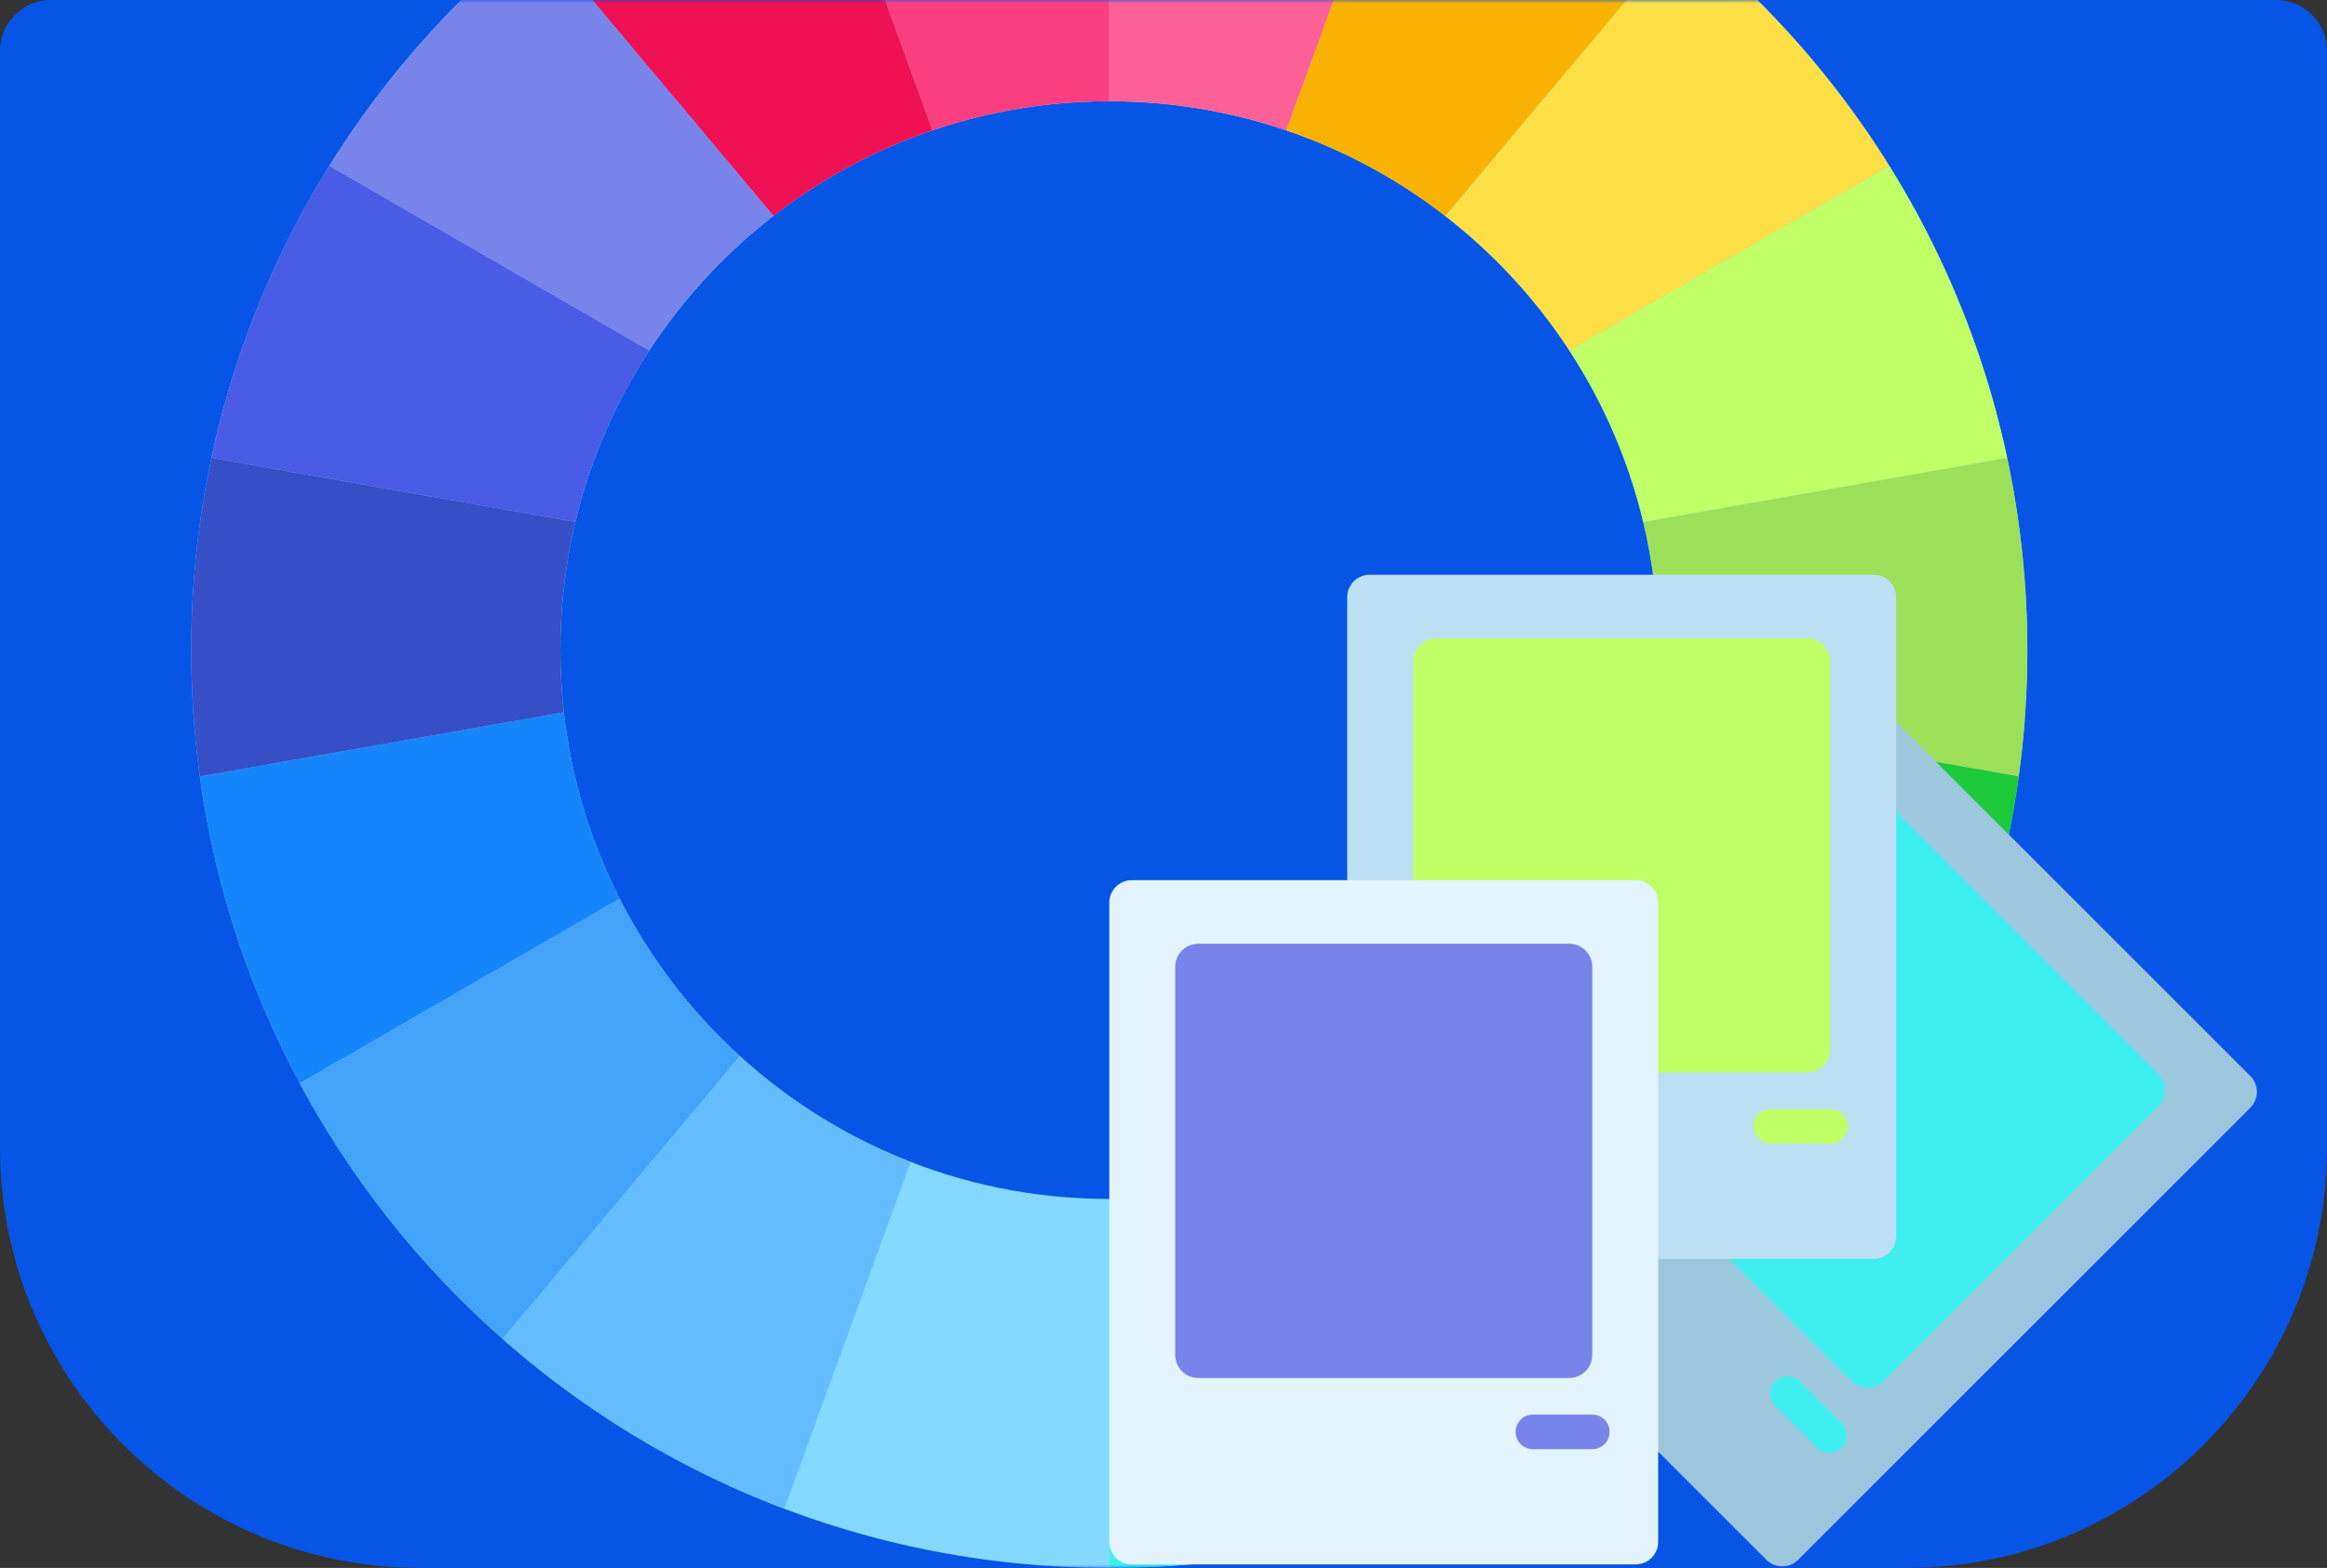 <svg xmlns="http://www.w3.org/2000/svg" xmlns:xlink="http://www.w3.org/1999/xlink" width="365" height="246" viewBox="0 0 365 246">
    <rect x="0" y="0" width="365" height="246" fill="#333333" stroke="none"/>
    <defs>
        <path id="a" d="M8 0h349a8 8 0 0 1 8 8v172c0 36.45-29.55 66-66 66H66c-36.45 0-66-29.55-66-66V8a8 8 0 0 1 8-8z"/>
    </defs>
    <g fill="none" fill-rule="evenodd">
        <mask id="b" fill="#fff">
            <use xlink:href="#a"/>
        </mask>
        <use fill="#0655E7" xlink:href="#a"/>
        <g fill-rule="nonzero" mask="url(#b)">
            <path fill="#83D9FF" d="M30 102C30 22.47 94.47-42 174-42s144 64.47 144 144-64.47 144-144 144S30 181.53 30 102zm144 86.11c47.558 0 86.11-38.552 86.11-86.11S221.559 15.89 174 15.89 87.89 54.441 87.89 102s38.552 86.11 86.11 86.11z"/>
            <path fill="#3FEFEF" d="M174 246v-57.89c10.993 0 21.498-2.056 31.164-5.81l19.806 54.417C209.121 242.715 191.947 246 174 246z"/>
            <path fill="#1DD1D9" d="M205.164 182.3a86.17 86.17 0 0 0 26.771-16.592l37.233 44.365c-12.894 11.357-27.833 20.45-44.198 26.644l-19.806-54.418z"/>
            <path fill="#17B5BA" d="M231.935 165.708a86.512 86.512 0 0 0 18.862-24.709l50.176 28.973a144.512 144.512 0 0 1-31.807 40.1l-37.23-44.364z"/>
            <path fill="#9BE058" d="M257.751 81.897l57.078-10.065C316.91 81.56 318 91.65 318 102c0 6.721-.464 13.333-1.356 19.813l-57.078-10.06c.358-3.199.545-6.455.545-9.753 0-6.926-.818-13.652-2.36-20.103z"/>
            <path fill="#C0FF66" d="M246.17 54.998l50.18-28.973a143.118 143.118 0 0 1 18.48 45.807L257.75 81.897a85.7 85.7 0 0 0-11.582-26.899z"/>
            <path fill="#FFDF46" d="M226.68 33.883l37.232-44.372a144.763 144.763 0 0 1 32.438 36.514l-50.18 28.973a86.684 86.684 0 0 0-19.49-21.115z"/>
            <path fill="#FC3E81" d="M126.46-33.962C141.346-39.172 157.34-42 174-42v57.89a86.014 86.014 0 0 0-27.74 4.565l-19.8-54.417z"/>
            <path fill="#F01054" d="M84.088-10.489a143.72 143.72 0 0 1 42.365-23.473h.007l19.8 54.417a85.758 85.758 0 0 0-24.94 13.428L84.089-10.49z"/>
            <path fill="#7884EA" d="M51.65 26.025a144.801 144.801 0 0 1 32.438-36.514l37.233 44.372a86.632 86.632 0 0 0-19.488 21.115L51.65 26.025z"/>
            <path fill="#1685FB" d="M31.356 121.813l57.078-10.06A85.624 85.624 0 0 0 97.204 141l-50.18 28.973a142.916 142.916 0 0 1-15.668-48.16z"/>
            <path fill="#43A3F9" d="M47.024 169.972L97.201 141a86.56 86.56 0 0 0 18.864 24.709l-37.233 44.365a144.592 144.592 0 0 1-31.808-40.1z"/>
            <path fill="#64BDFF" d="M78.832 210.073l37.233-44.365a86.12 86.12 0 0 0 26.771 16.591l-19.808 54.418c-16.363-6.195-31.302-15.287-44.196-26.644z"/>
            <path fill="#4A5BE5" d="M33.17 71.832a143.118 143.118 0 0 1 18.48-45.807l50.18 28.973a85.7 85.7 0 0 0-11.581 26.9L33.171 71.831z"/>
            <path fill="#1CC939" d="M250.799 141a85.685 85.685 0 0 0 8.767-29.246l57.078 10.059a142.916 142.916 0 0 1-15.668 48.16l-50.177-28.974z"/>
            <path fill="#364EC6" d="M30 102c0-10.35 1.09-20.439 3.17-30.168L90.25 81.897A86.323 86.323 0 0 0 87.889 102c0 3.298.187 6.554.545 9.754l-57.078 10.059A145.182 145.182 0 0 1 30 102z"/>
            <path fill="#F9B200" d="M201.74 20.455l19.807-54.417a143.65 143.65 0 0 1 42.365 23.475l-37.23 44.37a85.826 85.826 0 0 0-24.942-13.428z"/>
            <path fill="#FD6096" d="M174 15.89V-42c16.66 0 32.66 2.828 47.547 8.038l-19.809 54.417A85.991 85.991 0 0 0 174 15.89z"/>
            <g>
                <path fill="#9CC6DB" d="M277.064 244.725l-55.891-55.893a3.523 3.523 0 0 1 0-4.983l70.92-70.92a3.524 3.524 0 0 1 4.983 0l55.891 55.891a3.524 3.524 0 0 1 0 4.984l-70.92 70.92a3.524 3.524 0 0 1-4.983 0z"/>
                <path fill="#3FEFEF" d="M290.367 216.666l-41.135-41.136a3.622 3.622 0 0 1 0-5.122l43.05-43.05a3.62 3.62 0 0 1 5.12 0l41.136 41.135a3.622 3.622 0 0 1 0 5.123l-43.05 43.05a3.62 3.62 0 0 1-5.12 0zM286.948 227.922a2.71 2.71 0 0 1-1.921-.795l-6.581-6.582a2.715 2.715 0 0 1 0-3.84 2.715 2.715 0 0 1 3.84 0l6.583 6.58a2.719 2.719 0 0 1-1.921 4.637z"/>
                <path fill="#BDDFF4" d="M293.883 197.52h-79.044a3.523 3.523 0 0 1-3.523-3.523V93.7a3.524 3.524 0 0 1 3.523-3.524h79.044a3.524 3.524 0 0 1 3.524 3.524v100.297a3.524 3.524 0 0 1-3.524 3.524z"/>
                <path fill="#C0FF66" d="M283.449 168.274h-58.174c-2.001 0-3.623-1.622-3.623-3.623v-60.882c0-2 1.622-3.622 3.623-3.622h58.174c2 0 3.621 1.622 3.621 3.622v60.882c0 2-1.622 3.623-3.621 3.623zM287.07 179.445h-9.308a2.715 2.715 0 1 1 0-5.431h9.308a2.716 2.716 0 1 1 0 5.431z"/>
                <path fill="#E3F4FF" d="M256.566 245.442h-79.042a3.524 3.524 0 0 1-3.524-3.524V141.62a3.523 3.523 0 0 1 3.524-3.524h79.042a3.523 3.523 0 0 1 3.524 3.524v100.297a3.524 3.524 0 0 1-3.524 3.524z"/>
                <g fill="#7884EA">
                    <path d="M246.132 216.193h-58.174c-2 0-3.621-1.62-3.621-3.621V151.69c0-2 1.62-3.622 3.621-3.622h58.174c2.001 0 3.623 1.622 3.623 3.622v60.882c0 2-1.622 3.621-3.623 3.621zM249.755 227.368h-9.308a2.716 2.716 0 1 1 0-5.433h9.308a2.716 2.716 0 1 1 0 5.433z"/>
                </g>
            </g>
        </g>
    </g>
</svg>
